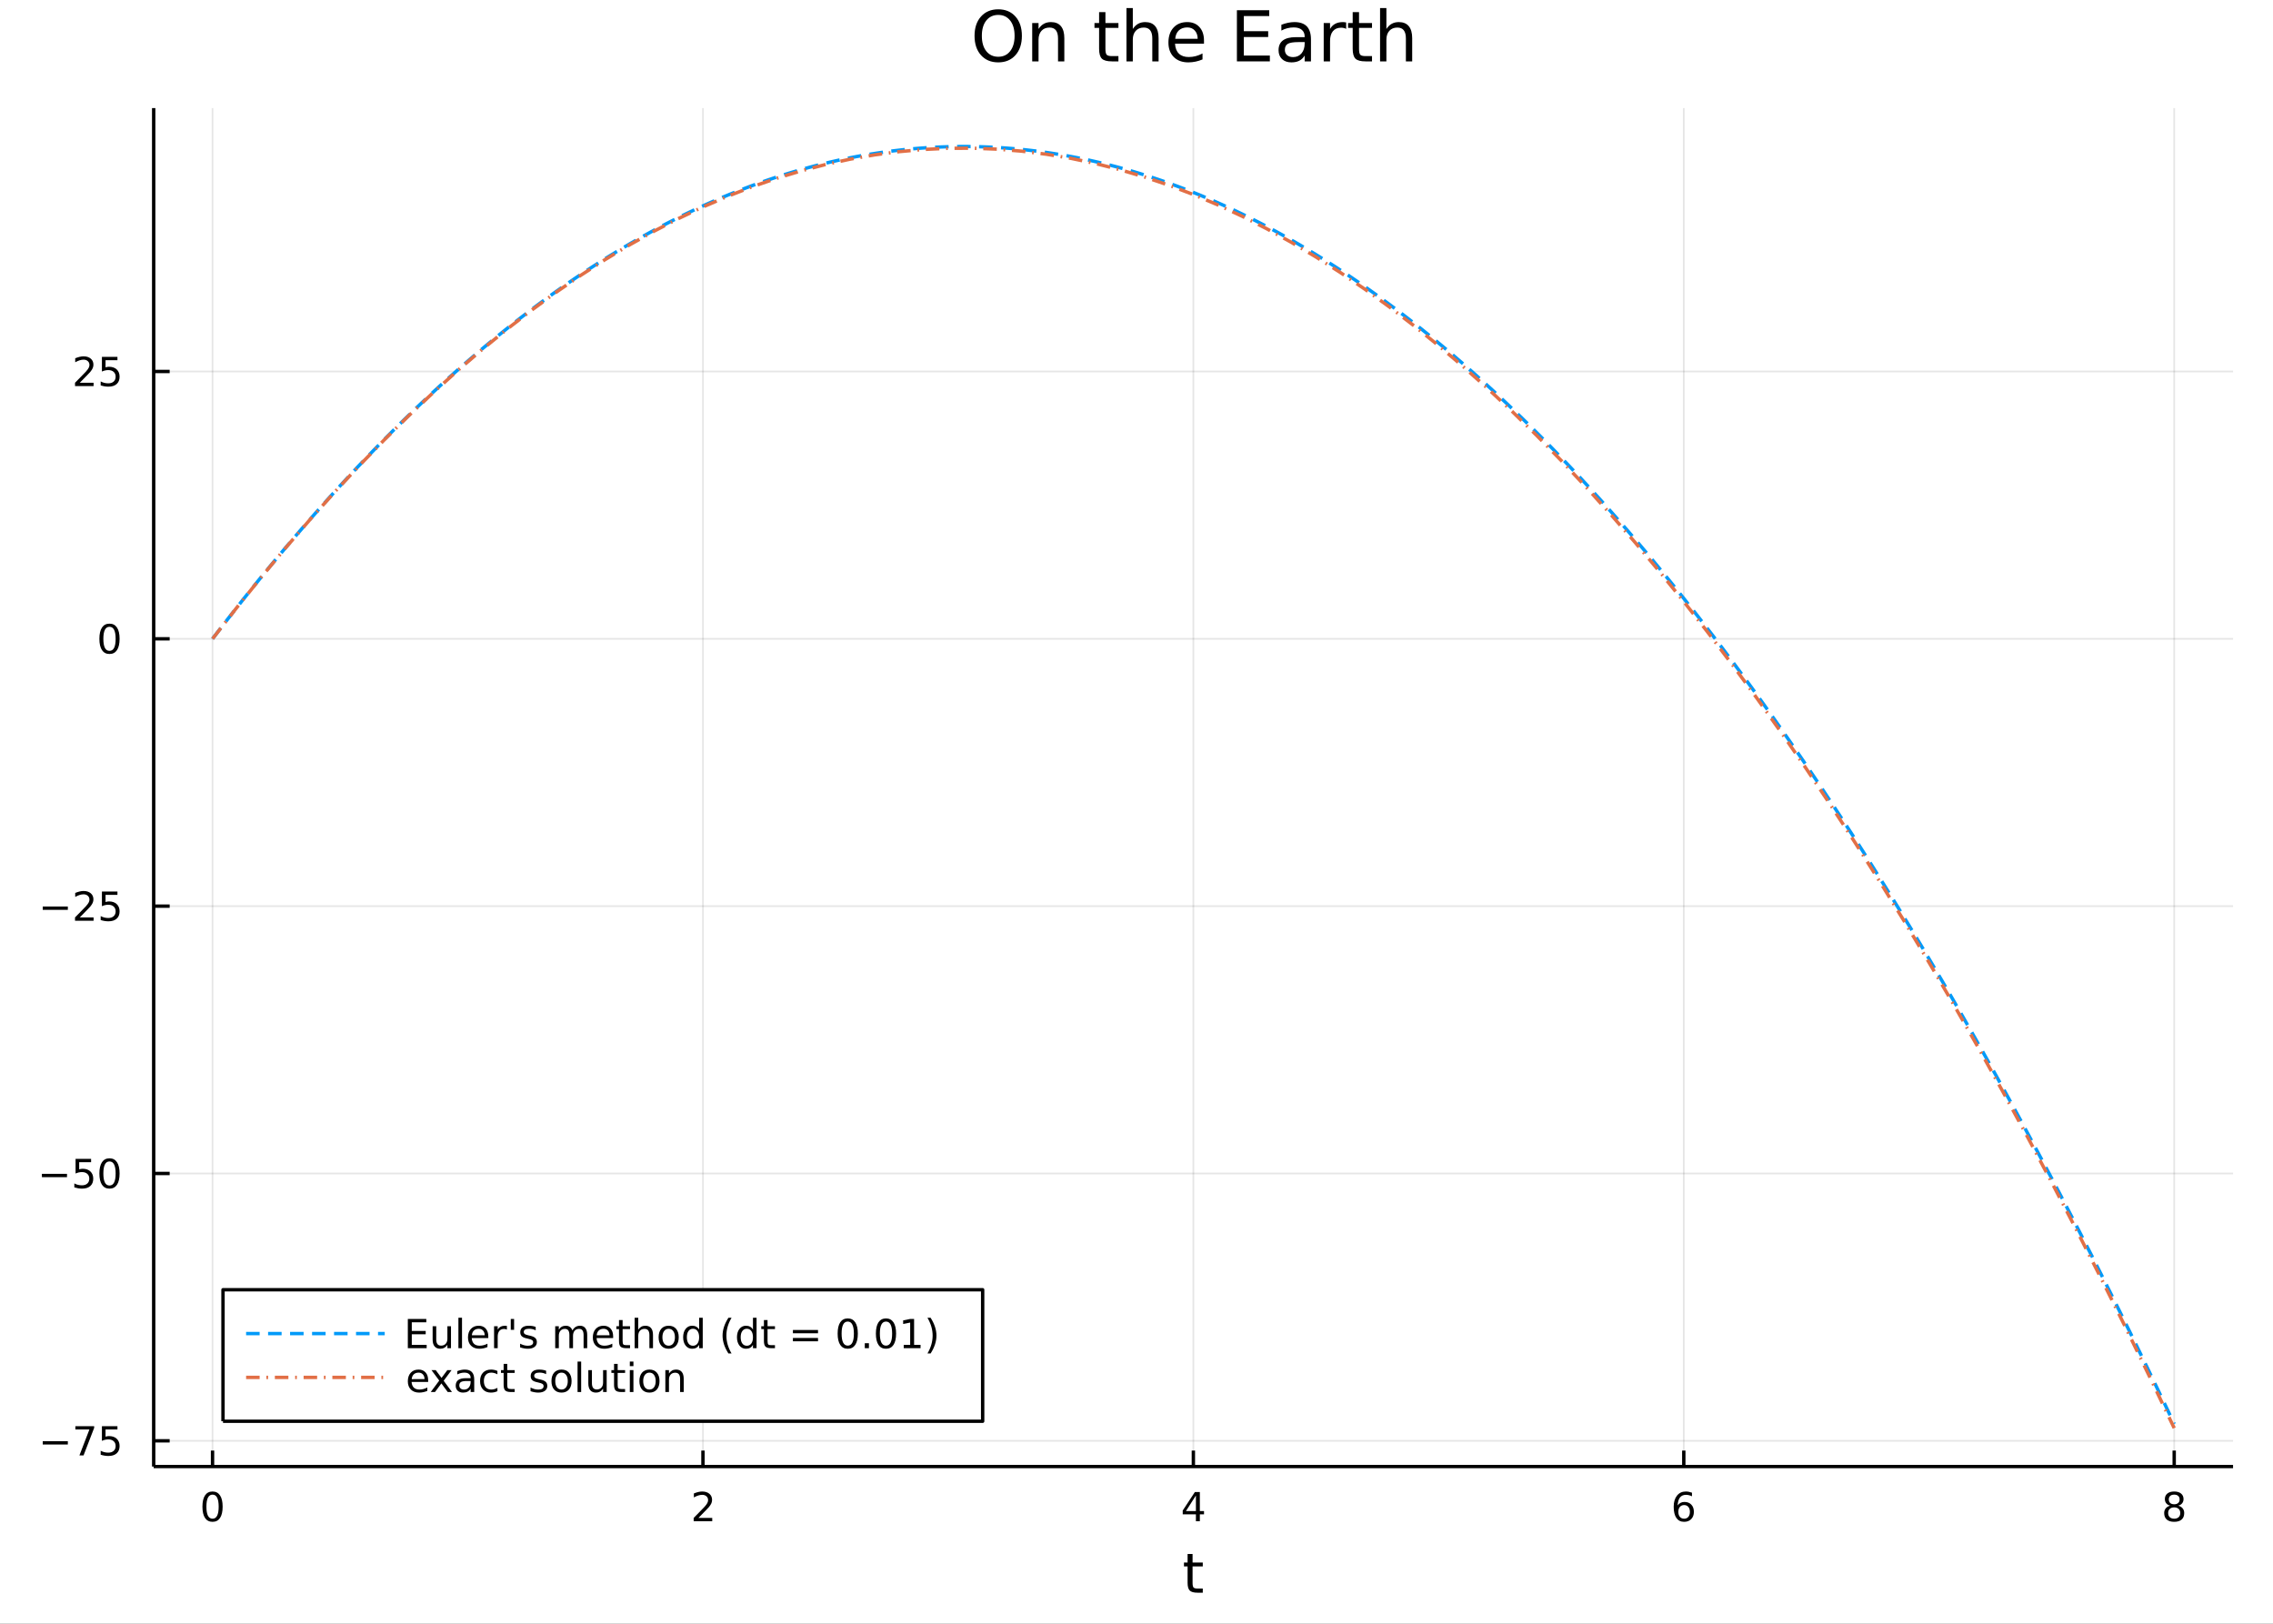 <?xml version="1.0" encoding="utf-8"?>
<svg xmlns="http://www.w3.org/2000/svg" xmlns:xlink="http://www.w3.org/1999/xlink" width="672" height="480" viewBox="0 0 2688 1920">
<rect x="0" y="0" width="2688" height="1920" fill="#333333" stroke="none"/>
<defs>
  <clipPath id="clip510">
    <rect x="0" y="0" width="2688" height="1920"/>
  </clipPath>
</defs>
<path clip-path="url(#clip510)" d="
M0 1920 L2688 1920 L2688 0 L0 0  Z
  " fill="#ffffff" fill-rule="evenodd" fill-opacity="1"/>
<defs>
  <clipPath id="clip511">
    <rect x="537" y="0" width="1883" height="1883"/>
  </clipPath>
</defs>
<path clip-path="url(#clip510)" d="
M181.747 1734.12 L2640.76 1734.12 L2640.76 127.792 L181.747 127.792  Z
  " fill="#ffffff" fill-rule="evenodd" fill-opacity="1"/>
<defs>
  <clipPath id="clip512">
    <rect x="181" y="127" width="2460" height="1607"/>
  </clipPath>
</defs>
<polyline clip-path="url(#clip512)" style="stroke:#000000; stroke-linecap:butt; stroke-linejoin:round; stroke-width:2; stroke-opacity:0.1; fill:none" points="
  251.341,1734.12 251.341,127.792 
  "/>
<polyline clip-path="url(#clip512)" style="stroke:#000000; stroke-linecap:butt; stroke-linejoin:round; stroke-width:2; stroke-opacity:0.1; fill:none" points="
  831.296,1734.12 831.296,127.792 
  "/>
<polyline clip-path="url(#clip512)" style="stroke:#000000; stroke-linecap:butt; stroke-linejoin:round; stroke-width:2; stroke-opacity:0.1; fill:none" points="
  1411.25,1734.12 1411.25,127.792 
  "/>
<polyline clip-path="url(#clip512)" style="stroke:#000000; stroke-linecap:butt; stroke-linejoin:round; stroke-width:2; stroke-opacity:0.1; fill:none" points="
  1991.21,1734.12 1991.21,127.792 
  "/>
<polyline clip-path="url(#clip512)" style="stroke:#000000; stroke-linecap:butt; stroke-linejoin:round; stroke-width:2; stroke-opacity:0.1; fill:none" points="
  2571.16,1734.12 2571.16,127.792 
  "/>
<polyline clip-path="url(#clip510)" style="stroke:#000000; stroke-linecap:butt; stroke-linejoin:round; stroke-width:4; stroke-opacity:1; fill:none" points="
  181.747,1734.12 2640.76,1734.12 
  "/>
<polyline clip-path="url(#clip510)" style="stroke:#000000; stroke-linecap:butt; stroke-linejoin:round; stroke-width:4; stroke-opacity:1; fill:none" points="
  251.341,1734.12 251.341,1715.22 
  "/>
<polyline clip-path="url(#clip510)" style="stroke:#000000; stroke-linecap:butt; stroke-linejoin:round; stroke-width:4; stroke-opacity:1; fill:none" points="
  831.296,1734.12 831.296,1715.22 
  "/>
<polyline clip-path="url(#clip510)" style="stroke:#000000; stroke-linecap:butt; stroke-linejoin:round; stroke-width:4; stroke-opacity:1; fill:none" points="
  1411.25,1734.12 1411.25,1715.22 
  "/>
<polyline clip-path="url(#clip510)" style="stroke:#000000; stroke-linecap:butt; stroke-linejoin:round; stroke-width:4; stroke-opacity:1; fill:none" points="
  1991.21,1734.12 1991.21,1715.22 
  "/>
<polyline clip-path="url(#clip510)" style="stroke:#000000; stroke-linecap:butt; stroke-linejoin:round; stroke-width:4; stroke-opacity:1; fill:none" points="
  2571.16,1734.12 2571.16,1715.22 
  "/>
<path clip-path="url(#clip510)" d="M251.341 1767.34 Q247.73 1767.34 245.901 1770.9 Q244.096 1774.45 244.096 1781.58 Q244.096 1788.68 245.901 1792.25 Q247.73 1795.79 251.341 1795.79 Q254.975 1795.79 256.781 1792.25 Q258.61 1788.68 258.61 1781.58 Q258.61 1774.45 256.781 1770.9 Q254.975 1767.34 251.341 1767.34 M251.341 1763.64 Q257.151 1763.64 260.207 1768.24 Q263.286 1772.83 263.286 1781.58 Q263.286 1790.3 260.207 1794.91 Q257.151 1799.49 251.341 1799.49 Q245.531 1799.49 242.452 1794.91 Q239.397 1790.3 239.397 1781.58 Q239.397 1772.83 242.452 1768.24 Q245.531 1763.64 251.341 1763.64 Z" fill="#000000" fill-rule="evenodd" fill-opacity="1" /><path clip-path="url(#clip510)" d="M825.949 1794.89 L842.268 1794.89 L842.268 1798.82 L820.324 1798.82 L820.324 1794.89 Q822.986 1792.13 827.569 1787.5 Q832.176 1782.85 833.356 1781.51 Q835.602 1778.98 836.481 1777.25 Q837.384 1775.49 837.384 1773.8 Q837.384 1771.04 835.44 1769.31 Q833.518 1767.57 830.417 1767.57 Q828.218 1767.57 825.764 1768.34 Q823.333 1769.1 820.556 1770.65 L820.556 1765.93 Q823.38 1764.79 825.833 1764.21 Q828.287 1763.64 830.324 1763.64 Q835.694 1763.64 838.889 1766.32 Q842.083 1769.01 842.083 1773.5 Q842.083 1775.63 841.273 1777.55 Q840.486 1779.45 838.38 1782.04 Q837.801 1782.71 834.699 1785.93 Q831.597 1789.12 825.949 1794.89 Z" fill="#000000" fill-rule="evenodd" fill-opacity="1" /><path clip-path="url(#clip510)" d="M1414.26 1768.34 L1402.46 1786.78 L1414.26 1786.78 L1414.26 1768.34 M1413.03 1764.26 L1418.91 1764.26 L1418.91 1786.78 L1423.84 1786.78 L1423.84 1790.67 L1418.91 1790.67 L1418.91 1798.82 L1414.26 1798.82 L1414.26 1790.67 L1398.66 1790.67 L1398.66 1786.16 L1413.03 1764.26 Z" fill="#000000" fill-rule="evenodd" fill-opacity="1" /><path clip-path="url(#clip510)" d="M1991.61 1779.68 Q1988.46 1779.68 1986.61 1781.83 Q1984.78 1783.98 1984.78 1787.73 Q1984.78 1791.46 1986.61 1793.64 Q1988.46 1795.79 1991.61 1795.79 Q1994.76 1795.79 1996.59 1793.64 Q1998.44 1791.46 1998.44 1787.73 Q1998.44 1783.98 1996.59 1781.83 Q1994.76 1779.68 1991.61 1779.68 M2000.89 1765.02 L2000.89 1769.28 Q1999.13 1768.45 1997.33 1768.01 Q1995.55 1767.57 1993.79 1767.57 Q1989.16 1767.57 1986.7 1770.7 Q1984.27 1773.82 1983.93 1780.14 Q1985.29 1778.13 1987.35 1777.06 Q1989.41 1775.97 1991.89 1775.97 Q1997.1 1775.97 2000.11 1779.15 Q2003.14 1782.29 2003.14 1787.73 Q2003.14 1793.06 1999.99 1796.27 Q1996.84 1799.49 1991.61 1799.49 Q1985.62 1799.49 1982.44 1794.91 Q1979.27 1790.3 1979.27 1781.58 Q1979.27 1773.38 1983.16 1768.52 Q1987.05 1763.64 1993.6 1763.64 Q1995.36 1763.64 1997.14 1763.98 Q1998.95 1764.33 2000.89 1765.02 Z" fill="#000000" fill-rule="evenodd" fill-opacity="1" /><path clip-path="url(#clip510)" d="M2571.16 1782.41 Q2567.83 1782.41 2565.91 1784.19 Q2564.01 1785.97 2564.01 1789.1 Q2564.01 1792.22 2565.91 1794.01 Q2567.83 1795.79 2571.16 1795.79 Q2574.49 1795.79 2576.42 1794.01 Q2578.34 1792.2 2578.34 1789.1 Q2578.34 1785.97 2576.42 1784.19 Q2574.52 1782.41 2571.16 1782.41 M2566.49 1780.42 Q2563.48 1779.68 2561.79 1777.62 Q2560.12 1775.56 2560.12 1772.59 Q2560.12 1768.45 2563.06 1766.04 Q2566.02 1763.64 2571.16 1763.64 Q2576.32 1763.64 2579.26 1766.04 Q2582.2 1768.45 2582.2 1772.59 Q2582.2 1775.56 2580.51 1777.62 Q2578.85 1779.68 2575.86 1780.42 Q2579.24 1781.21 2581.11 1783.5 Q2583.01 1785.79 2583.01 1789.1 Q2583.01 1794.12 2579.93 1796.81 Q2576.88 1799.49 2571.16 1799.49 Q2565.44 1799.49 2562.37 1796.81 Q2559.31 1794.12 2559.31 1789.1 Q2559.31 1785.79 2561.21 1783.5 Q2563.11 1781.21 2566.49 1780.42 M2564.77 1773.03 Q2564.77 1775.72 2566.44 1777.22 Q2568.13 1778.73 2571.16 1778.73 Q2574.17 1778.73 2575.86 1777.22 Q2577.57 1775.72 2577.57 1773.03 Q2577.57 1770.35 2575.86 1768.84 Q2574.17 1767.34 2571.16 1767.34 Q2568.13 1767.34 2566.44 1768.84 Q2564.77 1770.35 2564.77 1773.03 Z" fill="#000000" fill-rule="evenodd" fill-opacity="1" /><path clip-path="url(#clip510)" d="M1410.31 1837.53 L1410.31 1847.65 L1422.38 1847.65 L1422.38 1852.2 L1410.31 1852.2 L1410.31 1871.56 Q1410.31 1875.92 1411.49 1877.16 Q1412.7 1878.4 1416.36 1878.4 L1422.38 1878.4 L1422.38 1883.3 L1416.36 1883.3 Q1409.58 1883.3 1407 1880.79 Q1404.42 1878.24 1404.42 1871.56 L1404.42 1852.2 L1400.13 1852.2 L1400.13 1847.65 L1404.42 1847.65 L1404.42 1837.53 L1410.31 1837.53 Z" fill="#000000" fill-rule="evenodd" fill-opacity="1" /><polyline clip-path="url(#clip512)" style="stroke:#000000; stroke-linecap:butt; stroke-linejoin:round; stroke-width:2; stroke-opacity:0.1; fill:none" points="
  181.747,1703.67 2640.76,1703.67 
  "/>
<polyline clip-path="url(#clip512)" style="stroke:#000000; stroke-linecap:butt; stroke-linejoin:round; stroke-width:2; stroke-opacity:0.1; fill:none" points="
  181.747,1387.56 2640.76,1387.56 
  "/>
<polyline clip-path="url(#clip512)" style="stroke:#000000; stroke-linecap:butt; stroke-linejoin:round; stroke-width:2; stroke-opacity:0.1; fill:none" points="
  181.747,1071.46 2640.76,1071.46 
  "/>
<polyline clip-path="url(#clip512)" style="stroke:#000000; stroke-linecap:butt; stroke-linejoin:round; stroke-width:2; stroke-opacity:0.1; fill:none" points="
  181.747,755.356 2640.76,755.356 
  "/>
<polyline clip-path="url(#clip512)" style="stroke:#000000; stroke-linecap:butt; stroke-linejoin:round; stroke-width:2; stroke-opacity:0.1; fill:none" points="
  181.747,439.252 2640.76,439.252 
  "/>
<polyline clip-path="url(#clip510)" style="stroke:#000000; stroke-linecap:butt; stroke-linejoin:round; stroke-width:4; stroke-opacity:1; fill:none" points="
  181.747,1734.12 181.747,127.792 
  "/>
<polyline clip-path="url(#clip510)" style="stroke:#000000; stroke-linecap:butt; stroke-linejoin:round; stroke-width:4; stroke-opacity:1; fill:none" points="
  181.747,1703.67 200.644,1703.67 
  "/>
<polyline clip-path="url(#clip510)" style="stroke:#000000; stroke-linecap:butt; stroke-linejoin:round; stroke-width:4; stroke-opacity:1; fill:none" points="
  181.747,1387.56 200.644,1387.56 
  "/>
<polyline clip-path="url(#clip510)" style="stroke:#000000; stroke-linecap:butt; stroke-linejoin:round; stroke-width:4; stroke-opacity:1; fill:none" points="
  181.747,1071.46 200.644,1071.46 
  "/>
<polyline clip-path="url(#clip510)" style="stroke:#000000; stroke-linecap:butt; stroke-linejoin:round; stroke-width:4; stroke-opacity:1; fill:none" points="
  181.747,755.356 200.644,755.356 
  "/>
<polyline clip-path="url(#clip510)" style="stroke:#000000; stroke-linecap:butt; stroke-linejoin:round; stroke-width:4; stroke-opacity:1; fill:none" points="
  181.747,439.252 200.644,439.252 
  "/>
<path clip-path="url(#clip510)" d="M50.547 1704.12 L80.223 1704.12 L80.223 1708.05 L50.547 1708.05 L50.547 1704.12 Z" fill="#000000" fill-rule="evenodd" fill-opacity="1" /><path clip-path="url(#clip510)" d="M89.135 1686.39 L111.357 1686.39 L111.357 1688.38 L98.811 1720.95 L93.927 1720.95 L105.732 1690.32 L89.135 1690.32 L89.135 1686.39 Z" fill="#000000" fill-rule="evenodd" fill-opacity="1" /><path clip-path="url(#clip510)" d="M120.524 1686.39 L138.88 1686.39 L138.88 1690.32 L124.806 1690.32 L124.806 1698.79 Q125.825 1698.45 126.843 1698.28 Q127.862 1698.1 128.88 1698.1 Q134.667 1698.1 138.047 1701.27 Q141.427 1704.44 141.427 1709.86 Q141.427 1715.44 137.954 1718.54 Q134.482 1721.62 128.163 1721.62 Q125.987 1721.62 123.718 1721.25 Q121.473 1720.88 119.066 1720.14 L119.066 1715.44 Q121.149 1716.57 123.371 1717.13 Q125.593 1717.68 128.07 1717.68 Q132.075 1717.68 134.413 1715.58 Q136.751 1713.47 136.751 1709.86 Q136.751 1706.25 134.413 1704.14 Q132.075 1702.03 128.07 1702.03 Q126.195 1702.03 124.32 1702.45 Q122.468 1702.87 120.524 1703.75 L120.524 1686.39 Z" fill="#000000" fill-rule="evenodd" fill-opacity="1" /><path clip-path="url(#clip510)" d="M49.552 1388.01 L79.228 1388.01 L79.228 1391.95 L49.552 1391.95 L49.552 1388.01 Z" fill="#000000" fill-rule="evenodd" fill-opacity="1" /><path clip-path="url(#clip510)" d="M89.367 1370.28 L107.723 1370.28 L107.723 1374.22 L93.649 1374.22 L93.649 1382.69 Q94.668 1382.34 95.686 1382.18 Q96.705 1382 97.723 1382 Q103.51 1382 106.89 1385.17 Q110.269 1388.34 110.269 1393.75 Q110.269 1399.33 106.797 1402.44 Q103.325 1405.51 97.006 1405.51 Q94.83 1405.51 92.561 1405.14 Q90.316 1404.77 87.908 1404.03 L87.908 1399.33 Q89.992 1400.47 92.214 1401.02 Q94.436 1401.58 96.913 1401.58 Q100.918 1401.58 103.256 1399.47 Q105.593 1397.37 105.593 1393.75 Q105.593 1390.14 103.256 1388.04 Q100.918 1385.93 96.913 1385.93 Q95.038 1385.93 93.163 1386.35 Q91.311 1386.76 89.367 1387.64 L89.367 1370.28 Z" fill="#000000" fill-rule="evenodd" fill-opacity="1" /><path clip-path="url(#clip510)" d="M129.482 1373.36 Q125.871 1373.36 124.042 1376.93 Q122.237 1380.47 122.237 1387.6 Q122.237 1394.7 124.042 1398.27 Q125.871 1401.81 129.482 1401.81 Q133.116 1401.81 134.922 1398.27 Q136.751 1394.7 136.751 1387.6 Q136.751 1380.47 134.922 1376.93 Q133.116 1373.36 129.482 1373.36 M129.482 1369.66 Q135.292 1369.66 138.348 1374.26 Q141.427 1378.85 141.427 1387.6 Q141.427 1396.32 138.348 1400.93 Q135.292 1405.51 129.482 1405.51 Q123.672 1405.51 120.593 1400.93 Q117.538 1396.32 117.538 1387.6 Q117.538 1378.85 120.593 1374.26 Q123.672 1369.66 129.482 1369.66 Z" fill="#000000" fill-rule="evenodd" fill-opacity="1" /><path clip-path="url(#clip510)" d="M50.547 1071.91 L80.223 1071.91 L80.223 1075.85 L50.547 1075.85 L50.547 1071.91 Z" fill="#000000" fill-rule="evenodd" fill-opacity="1" /><path clip-path="url(#clip510)" d="M94.344 1084.8 L110.663 1084.8 L110.663 1088.74 L88.719 1088.74 L88.719 1084.8 Q91.381 1082.05 95.964 1077.42 Q100.57 1072.77 101.751 1071.42 Q103.996 1068.9 104.876 1067.17 Q105.779 1065.41 105.779 1063.72 Q105.779 1060.96 103.834 1059.23 Q101.913 1057.49 98.811 1057.49 Q96.612 1057.49 94.158 1058.25 Q91.728 1059.02 88.95 1060.57 L88.95 1055.85 Q91.774 1054.71 94.228 1054.13 Q96.681 1053.55 98.719 1053.55 Q104.089 1053.55 107.283 1056.24 Q110.478 1058.92 110.478 1063.42 Q110.478 1065.54 109.668 1067.47 Q108.881 1069.36 106.774 1071.96 Q106.195 1072.63 103.094 1075.85 Q99.992 1079.04 94.344 1084.8 Z" fill="#000000" fill-rule="evenodd" fill-opacity="1" /><path clip-path="url(#clip510)" d="M120.524 1054.18 L138.88 1054.18 L138.88 1058.11 L124.806 1058.11 L124.806 1066.59 Q125.825 1066.24 126.843 1066.08 Q127.862 1065.89 128.88 1065.89 Q134.667 1065.89 138.047 1069.06 Q141.427 1072.23 141.427 1077.65 Q141.427 1083.23 137.954 1086.33 Q134.482 1089.41 128.163 1089.41 Q125.987 1089.41 123.718 1089.04 Q121.473 1088.67 119.066 1087.93 L119.066 1083.23 Q121.149 1084.36 123.371 1084.92 Q125.593 1085.48 128.07 1085.48 Q132.075 1085.48 134.413 1083.37 Q136.751 1081.26 136.751 1077.65 Q136.751 1074.04 134.413 1071.93 Q132.075 1069.83 128.07 1069.83 Q126.195 1069.83 124.32 1070.24 Q122.468 1070.66 120.524 1071.54 L120.524 1054.18 Z" fill="#000000" fill-rule="evenodd" fill-opacity="1" /><path clip-path="url(#clip510)" d="M129.482 741.154 Q125.871 741.154 124.042 744.719 Q122.237 748.261 122.237 755.39 Q122.237 762.497 124.042 766.062 Q125.871 769.603 129.482 769.603 Q133.116 769.603 134.922 766.062 Q136.751 762.497 136.751 755.39 Q136.751 748.261 134.922 744.719 Q133.116 741.154 129.482 741.154 M129.482 737.451 Q135.292 737.451 138.348 742.057 Q141.427 746.64 141.427 755.39 Q141.427 764.117 138.348 768.724 Q135.292 773.307 129.482 773.307 Q123.672 773.307 120.593 768.724 Q117.538 764.117 117.538 755.39 Q117.538 746.64 120.593 742.057 Q123.672 737.451 129.482 737.451 Z" fill="#000000" fill-rule="evenodd" fill-opacity="1" /><path clip-path="url(#clip510)" d="M94.344 452.597 L110.663 452.597 L110.663 456.532 L88.719 456.532 L88.719 452.597 Q91.381 449.842 95.964 445.213 Q100.57 440.56 101.751 439.218 Q103.996 436.694 104.876 434.958 Q105.779 433.199 105.779 431.509 Q105.779 428.755 103.834 427.019 Q101.913 425.282 98.811 425.282 Q96.612 425.282 94.158 426.046 Q91.728 426.81 88.95 428.361 L88.95 423.639 Q91.774 422.505 94.228 421.926 Q96.681 421.347 98.719 421.347 Q104.089 421.347 107.283 424.032 Q110.478 426.718 110.478 431.208 Q110.478 433.338 109.668 435.259 Q108.881 437.157 106.774 439.75 Q106.195 440.421 103.094 443.639 Q99.992 446.833 94.344 452.597 Z" fill="#000000" fill-rule="evenodd" fill-opacity="1" /><path clip-path="url(#clip510)" d="M120.524 421.972 L138.88 421.972 L138.88 425.907 L124.806 425.907 L124.806 434.38 Q125.825 434.032 126.843 433.87 Q127.862 433.685 128.88 433.685 Q134.667 433.685 138.047 436.856 Q141.427 440.028 141.427 445.444 Q141.427 451.023 137.954 454.125 Q134.482 457.204 128.163 457.204 Q125.987 457.204 123.718 456.833 Q121.473 456.463 119.066 455.722 L119.066 451.023 Q121.149 452.157 123.371 452.713 Q125.593 453.268 128.07 453.268 Q132.075 453.268 134.413 451.162 Q136.751 449.055 136.751 445.444 Q136.751 441.833 134.413 439.727 Q132.075 437.62 128.07 437.62 Q126.195 437.62 124.32 438.037 Q122.468 438.454 120.524 439.333 L120.524 421.972 Z" fill="#000000" fill-rule="evenodd" fill-opacity="1" /><path clip-path="url(#clip510)" d="M1180.51 17.646 Q1171.6 17.646 1166.33 24.289 Q1161.11 30.933 1161.11 42.397 Q1161.11 53.82 1166.33 60.464 Q1171.6 67.107 1180.51 67.107 Q1189.42 67.107 1194.61 60.464 Q1199.83 53.82 1199.83 42.397 Q1199.83 30.933 1194.61 24.289 Q1189.42 17.646 1180.51 17.646 M1180.51 11.002 Q1193.23 11.002 1200.85 19.55 Q1208.46 28.057 1208.46 42.397 Q1208.46 56.697 1200.85 65.244 Q1193.23 73.751 1180.51 73.751 Q1167.75 73.751 1160.1 65.244 Q1152.48 56.737 1152.48 42.397 Q1152.48 28.057 1160.1 19.55 Q1167.75 11.002 1180.51 11.002 Z" fill="#000000" fill-rule="evenodd" fill-opacity="1" /><path clip-path="url(#clip510)" d="M1258.65 45.192 L1258.65 72.576 L1251.2 72.576 L1251.2 45.435 Q1251.2 38.994 1248.69 35.794 Q1246.18 32.594 1241.15 32.594 Q1235.12 32.594 1231.63 36.442 Q1228.15 40.29 1228.15 46.934 L1228.15 72.576 L1220.66 72.576 L1220.66 27.206 L1228.15 27.206 L1228.15 34.254 Q1230.82 30.163 1234.43 28.138 Q1238.08 26.112 1242.81 26.112 Q1250.63 26.112 1254.64 30.973 Q1258.65 35.794 1258.65 45.192 Z" fill="#000000" fill-rule="evenodd" fill-opacity="1" /><path clip-path="url(#clip510)" d="M1307.26 14.324 L1307.26 27.206 L1322.62 27.206 L1322.62 32.999 L1307.26 32.999 L1307.26 57.628 Q1307.26 63.178 1308.76 64.758 Q1310.3 66.338 1314.96 66.338 L1322.62 66.338 L1322.62 72.576 L1314.96 72.576 Q1306.33 72.576 1303.05 69.376 Q1299.77 66.135 1299.77 57.628 L1299.77 32.999 L1294.3 32.999 L1294.3 27.206 L1299.77 27.206 L1299.77 14.324 L1307.26 14.324 Z" fill="#000000" fill-rule="evenodd" fill-opacity="1" /><path clip-path="url(#clip510)" d="M1370.13 45.192 L1370.13 72.576 L1362.68 72.576 L1362.68 45.435 Q1362.68 38.994 1360.17 35.794 Q1357.66 32.594 1352.63 32.594 Q1346.6 32.594 1343.12 36.442 Q1339.63 40.29 1339.63 46.934 L1339.63 72.576 L1332.14 72.576 L1332.14 9.544 L1339.63 9.544 L1339.63 34.254 Q1342.3 30.163 1345.91 28.138 Q1349.56 26.112 1354.3 26.112 Q1362.11 26.112 1366.12 30.973 Q1370.13 35.794 1370.13 45.192 Z" fill="#000000" fill-rule="evenodd" fill-opacity="1" /><path clip-path="url(#clip510)" d="M1423.81 48.028 L1423.81 51.673 L1389.54 51.673 Q1390.02 59.37 1394.16 63.421 Q1398.33 67.431 1405.74 67.431 Q1410.04 67.431 1414.05 66.378 Q1418.1 65.325 1422.07 63.218 L1422.07 70.267 Q1418.06 71.968 1413.84 72.86 Q1409.63 73.751 1405.3 73.751 Q1394.44 73.751 1388.08 67.431 Q1381.76 61.112 1381.76 50.337 Q1381.76 39.197 1387.76 32.675 Q1393.79 26.112 1404 26.112 Q1413.16 26.112 1418.46 32.026 Q1423.81 37.9 1423.81 48.028 M1416.36 45.84 Q1416.27 39.723 1412.91 36.077 Q1409.59 32.431 1404.08 32.431 Q1397.84 32.431 1394.08 35.956 Q1390.35 39.48 1389.78 45.88 L1416.36 45.84 Z" fill="#000000" fill-rule="evenodd" fill-opacity="1" /><path clip-path="url(#clip510)" d="M1462.74 12.096 L1500.98 12.096 L1500.98 18.983 L1470.92 18.983 L1470.92 36.888 L1499.72 36.888 L1499.72 43.774 L1470.92 43.774 L1470.92 65.689 L1501.71 65.689 L1501.71 72.576 L1462.74 72.576 L1462.74 12.096 Z" fill="#000000" fill-rule="evenodd" fill-opacity="1" /><path clip-path="url(#clip510)" d="M1535.45 49.769 Q1526.42 49.769 1522.93 51.835 Q1519.45 53.901 1519.45 58.884 Q1519.45 62.854 1522.04 65.203 Q1524.68 67.512 1529.17 67.512 Q1535.37 67.512 1539.1 63.137 Q1542.87 58.722 1542.87 51.43 L1542.87 49.769 L1535.45 49.769 M1550.32 46.691 L1550.32 72.576 L1542.87 72.576 L1542.87 65.689 Q1540.31 69.821 1536.51 71.806 Q1532.7 73.751 1527.19 73.751 Q1520.22 73.751 1516.09 69.862 Q1512 65.933 1512 59.37 Q1512 51.714 1517.1 47.825 Q1522.25 43.936 1532.41 43.936 L1542.87 43.936 L1542.87 43.207 Q1542.87 38.062 1539.46 35.267 Q1536.1 32.431 1529.98 32.431 Q1526.09 32.431 1522.41 33.363 Q1518.72 34.295 1515.32 36.158 L1515.32 29.272 Q1519.41 27.692 1523.26 26.922 Q1527.11 26.112 1530.75 26.112 Q1540.6 26.112 1545.46 31.216 Q1550.32 36.32 1550.32 46.691 Z" fill="#000000" fill-rule="evenodd" fill-opacity="1" /><path clip-path="url(#clip510)" d="M1591.96 34.173 Q1590.71 33.444 1589.21 33.12 Q1587.75 32.756 1585.97 32.756 Q1579.65 32.756 1576.24 36.888 Q1572.88 40.979 1572.88 48.676 L1572.88 72.576 L1565.39 72.576 L1565.39 27.206 L1572.88 27.206 L1572.88 34.254 Q1575.23 30.122 1579 28.138 Q1582.77 26.112 1588.15 26.112 Q1588.92 26.112 1589.86 26.234 Q1590.79 26.315 1591.92 26.517 L1591.96 34.173 Z" fill="#000000" fill-rule="evenodd" fill-opacity="1" /><path clip-path="url(#clip510)" d="M1607.15 14.324 L1607.15 27.206 L1622.51 27.206 L1622.51 32.999 L1607.15 32.999 L1607.15 57.628 Q1607.15 63.178 1608.65 64.758 Q1610.19 66.338 1614.85 66.338 L1622.51 66.338 L1622.51 72.576 L1614.85 72.576 Q1606.22 72.576 1602.94 69.376 Q1599.66 66.135 1599.66 57.628 L1599.66 32.999 L1594.19 32.999 L1594.19 27.206 L1599.66 27.206 L1599.66 14.324 L1607.15 14.324 Z" fill="#000000" fill-rule="evenodd" fill-opacity="1" /><path clip-path="url(#clip510)" d="M1670.02 45.192 L1670.02 72.576 L1662.57 72.576 L1662.57 45.435 Q1662.57 38.994 1660.06 35.794 Q1657.55 32.594 1652.52 32.594 Q1646.49 32.594 1643 36.442 Q1639.52 40.29 1639.52 46.934 L1639.52 72.576 L1632.03 72.576 L1632.03 9.544 L1639.52 9.544 L1639.52 34.254 Q1642.19 30.163 1645.8 28.138 Q1649.44 26.112 1654.18 26.112 Q1662 26.112 1666.01 30.973 Q1670.02 35.794 1670.02 45.192 Z" fill="#000000" fill-rule="evenodd" fill-opacity="1" /><polyline clip-path="url(#clip512)" style="stroke:#009af9; stroke-linecap:butt; stroke-linejoin:round; stroke-width:4; stroke-opacity:1; fill:none" stroke-dasharray="16, 10" points="
  251.341,755.356 254.241,751.562 257.141,747.782 260.041,744.013 262.94,740.257 265.84,736.514 268.74,732.782 271.64,729.063 274.539,725.357 277.439,721.663 
  280.339,717.981 283.239,714.312 286.139,710.655 289.038,707.011 291.938,703.379 294.838,699.759 297.738,696.152 300.637,692.557 303.537,688.975 306.437,685.404 
  309.337,681.847 312.237,678.302 315.136,674.769 318.036,671.248 320.936,667.74 323.836,664.245 326.735,660.761 329.635,657.29 332.535,653.832 335.435,650.386 
  338.334,646.952 341.234,643.531 344.134,640.122 347.034,636.726 349.934,633.342 352.833,629.97 355.733,626.611 358.633,623.264 361.533,619.93 364.432,616.607 
  367.332,613.298 370.232,610.001 373.132,606.716 376.032,603.443 378.931,600.183 381.831,596.936 384.731,593.7 387.631,590.477 390.53,587.267 393.43,584.069 
  396.33,580.883 399.23,577.71 402.13,574.549 405.029,571.401 407.929,568.265 410.829,565.141 413.729,562.03 416.628,558.931 419.528,555.844 422.428,552.77 
  425.328,549.709 428.228,546.659 431.127,543.623 434.027,540.598 436.927,537.586 439.827,534.586 442.726,531.599 445.626,528.624 448.526,525.662 451.426,522.712 
  454.325,519.774 457.225,516.849 460.125,513.936 463.025,511.035 465.925,508.147 468.824,505.272 471.724,502.408 474.624,499.558 477.524,496.719 480.423,493.893 
  483.323,491.079 486.223,488.278 489.123,485.489 492.023,482.713 494.922,479.949 497.822,477.197 500.722,474.458 503.622,471.731 506.521,469.016 509.421,466.314 
  512.321,463.625 515.221,460.947 518.121,458.283 521.02,455.63 523.92,452.99 526.82,450.362 529.72,447.747 532.619,445.144 535.519,442.554 538.419,439.976 
  541.319,437.41 544.219,434.857 547.118,432.316 550.018,429.787 552.918,427.271 555.818,424.768 558.717,422.276 561.617,419.797 564.517,417.331 567.417,414.877 
  570.316,412.435 573.216,410.006 576.116,407.589 579.016,405.185 581.916,402.792 584.815,400.413 587.715,398.045 590.615,395.691 593.515,393.348 596.414,391.018 
  599.314,388.7 602.214,386.395 605.114,384.102 608.014,381.822 610.913,379.554 613.813,377.298 616.713,375.055 619.613,372.824 622.512,370.605 625.412,368.399 
  628.312,366.206 631.212,364.024 634.112,361.855 637.011,359.699 639.911,357.555 642.811,355.423 645.711,353.304 648.61,351.197 651.51,349.102 654.41,347.02 
  657.31,344.951 660.21,342.893 663.109,340.848 666.009,338.816 668.909,336.796 671.809,334.788 674.708,332.793 677.608,330.81 680.508,328.84 683.408,326.881 
  686.307,324.936 689.207,323.002 692.107,321.082 695.007,319.173 697.907,317.277 700.806,315.393 703.706,313.522 706.606,311.663 709.506,309.817 712.405,307.983 
  715.305,306.161 718.205,304.352 721.105,302.555 724.005,300.77 726.904,298.998 729.804,297.238 732.704,295.491 735.604,293.756 738.503,292.034 741.403,290.324 
  744.303,288.626 747.203,286.941 750.103,285.268 753.002,283.607 755.902,281.959 758.802,280.323 761.702,278.7 764.601,277.089 767.501,275.491 770.401,273.905 
  773.301,272.331 776.201,270.77 779.1,269.221 782,267.684 784.9,266.16 787.8,264.648 790.699,263.149 793.599,261.662 796.499,260.188 799.399,258.726 
  802.299,257.276 805.198,255.839 808.098,254.414 810.998,253.001 813.898,251.601 816.797,250.213 819.697,248.838 822.597,247.475 825.497,246.125 828.396,244.786 
  831.296,243.461 834.196,242.147 837.096,240.847 839.996,239.558 842.895,238.282 845.795,237.018 848.695,235.767 851.595,234.528 854.494,233.301 857.394,232.087 
  860.294,230.886 863.194,229.696 866.094,228.519 868.993,227.355 871.893,226.203 874.793,225.063 877.693,223.936 880.592,222.821 883.492,221.718 886.392,220.628 
  889.292,219.551 892.192,218.485 895.091,217.432 897.991,216.392 900.891,215.364 903.791,214.348 906.69,213.345 909.59,212.354 912.49,211.375 915.39,210.409 
  918.29,209.455 921.189,208.514 924.089,207.585 926.989,206.669 929.889,205.764 932.788,204.873 935.688,203.993 938.588,203.126 941.488,202.272 944.387,201.43 
  947.287,200.6 950.187,199.783 953.087,198.978 955.987,198.185 958.886,197.405 961.786,196.638 964.686,195.882 967.586,195.139 970.485,194.409 973.385,193.691 
  976.285,192.985 979.185,192.292 982.085,191.611 984.984,190.942 987.884,190.286 990.784,189.642 993.684,189.011 996.583,188.392 999.483,187.785 1002.38,187.191 
  1005.28,186.61 1008.18,186.04 1011.08,185.483 1013.98,184.939 1016.88,184.407 1019.78,183.887 1022.68,183.38 1025.58,182.885 1028.48,182.402 1031.38,181.932 
  1034.28,181.474 1037.18,181.029 1040.08,180.596 1042.98,180.176 1045.88,179.767 1048.78,179.372 1051.68,178.988 1054.58,178.617 1057.48,178.259 1060.38,177.913 
  1063.28,177.579 1066.18,177.258 1069.08,176.949 1071.98,176.652 1074.88,176.368 1077.78,176.096 1080.68,175.837 1083.58,175.59 1086.48,175.355 1089.38,175.133 
  1092.28,174.924 1095.18,174.726 1098.08,174.541 1100.98,174.369 1103.88,174.209 1106.77,174.061 1109.67,173.926 1112.57,173.803 1115.47,173.692 1118.37,173.594 
  1121.27,173.508 1124.17,173.435 1127.07,173.374 1129.97,173.325 1132.87,173.289 1135.77,173.265 1138.67,173.254 1141.57,173.255 1144.47,173.269 1147.37,173.295 
  1150.27,173.333 1153.17,173.383 1156.07,173.446 1158.97,173.522 1161.87,173.61 1164.77,173.71 1167.67,173.823 1170.57,173.948 1173.47,174.085 1176.37,174.235 
  1179.27,174.397 1182.17,174.572 1185.07,174.759 1187.97,174.958 1190.87,175.17 1193.77,175.395 1196.67,175.631 1199.57,175.88 1202.47,176.142 1205.37,176.416 
  1208.27,176.702 1211.17,177 1214.07,177.311 1216.97,177.635 1219.87,177.971 1222.77,178.319 1225.67,178.68 1228.57,179.053 1231.47,179.438 1234.36,179.836 
  1237.26,180.246 1240.16,180.669 1243.06,181.104 1245.96,181.551 1248.86,182.011 1251.76,182.483 1254.66,182.968 1257.56,183.465 1260.46,183.975 1263.36,184.496 
  1266.26,185.031 1269.16,185.577 1272.06,186.136 1274.96,186.708 1277.86,187.292 1280.76,187.888 1283.66,188.497 1286.56,189.118 1289.46,189.751 1292.36,190.397 
  1295.26,191.055 1298.16,191.726 1301.06,192.409 1303.96,193.104 1306.86,193.812 1309.76,194.532 1312.66,195.265 1315.56,196.01 1318.46,196.767 1321.36,197.537 
  1324.26,198.319 1327.16,199.114 1330.06,199.921 1332.96,200.741 1335.86,201.572 1338.76,202.417 1341.66,203.273 1344.56,204.142 1347.46,205.024 1350.36,205.918 
  1353.26,206.824 1356.16,207.742 1359.06,208.673 1361.96,209.617 1364.85,210.573 1367.75,211.541 1370.65,212.522 1373.55,213.515 1376.45,214.52 1379.35,215.538 
  1382.25,216.568 1385.15,217.611 1388.05,218.666 1390.95,219.733 1393.85,220.813 1396.75,221.905 1399.65,223.01 1402.55,224.127 1405.45,225.256 1408.35,226.398 
  1411.25,227.552 1414.15,228.719 1417.05,229.898 1419.95,231.089 1422.85,232.293 1425.75,233.509 1428.65,234.738 1431.55,235.979 1434.45,237.232 1437.35,238.498 
  1440.25,239.777 1443.15,241.067 1446.05,242.37 1448.95,243.686 1451.85,245.013 1454.75,246.354 1457.65,247.706 1460.55,249.071 1463.45,250.449 1466.35,251.839 
  1469.25,253.241 1472.15,254.655 1475.05,256.082 1477.95,257.522 1480.85,258.974 1483.75,260.438 1486.65,261.914 1489.55,263.403 1492.44,264.905 1495.34,266.419 
  1498.24,267.945 1501.14,269.484 1504.04,271.035 1506.94,272.598 1509.84,274.174 1512.74,275.762 1515.64,277.363 1518.54,278.976 1521.44,280.601 1524.34,282.239 
  1527.24,283.889 1530.14,285.552 1533.04,287.227 1535.94,288.914 1538.84,290.614 1541.74,292.326 1544.64,294.051 1547.54,295.788 1550.44,297.537 1553.34,299.299 
  1556.24,301.073 1559.14,302.86 1562.04,304.659 1564.94,306.47 1567.84,308.294 1570.74,310.13 1573.64,311.979 1576.54,313.84 1579.44,315.713 1582.34,317.599 
  1585.24,319.497 1588.14,321.408 1591.04,323.331 1593.94,325.266 1596.84,327.214 1599.74,329.174 1602.64,331.147 1605.54,333.132 1608.44,335.129 1611.34,337.139 
  1614.24,339.161 1617.14,341.196 1620.04,343.243 1622.93,345.302 1625.83,347.374 1628.73,349.458 1631.63,351.555 1634.53,353.664 1637.43,355.785 1640.33,357.919 
  1643.23,360.065 1646.13,362.224 1649.03,364.395 1651.93,366.578 1654.83,368.774 1657.73,370.982 1660.63,373.203 1663.53,375.436 1666.43,377.681 1669.33,379.939 
  1672.23,382.209 1675.13,384.492 1678.03,386.787 1680.93,389.094 1683.83,391.414 1686.73,393.746 1689.63,396.091 1692.53,398.448 1695.43,400.817 1698.33,403.199 
  1701.23,405.593 1704.13,408 1707.03,410.419 1709.93,412.85 1712.83,415.294 1715.73,417.75 1718.63,420.219 1721.53,422.7 1724.43,425.193 1727.33,427.699 
  1730.23,430.217 1733.13,432.748 1736.03,435.291 1738.93,437.846 1741.83,440.414 1744.73,442.994 1747.63,445.586 1750.52,448.191 1753.42,450.809 1756.32,453.439 
  1759.22,456.081 1762.12,458.735 1765.02,461.402 1767.92,464.082 1770.82,466.774 1773.72,469.478 1776.62,472.194 1779.52,474.923 1782.42,477.665 1785.32,480.418 
  1788.22,483.185 1791.12,485.963 1794.02,488.754 1796.92,491.558 1799.82,494.373 1802.72,497.202 1805.62,500.042 1808.52,502.895 1811.42,505.76 1814.32,508.638 
  1817.22,511.528 1820.12,514.431 1823.02,517.346 1825.92,520.273 1828.82,523.213 1831.72,526.165 1834.62,529.13 1837.52,532.107 1840.42,535.096 1843.32,538.098 
  1846.22,541.112 1849.12,544.139 1852.02,547.178 1854.92,550.229 1857.82,553.293 1860.72,556.369 1863.62,559.458 1866.52,562.559 1869.42,565.672 1872.32,568.798 
  1875.22,571.936 1878.12,575.086 1881.01,578.249 1883.91,581.425 1886.81,584.613 1889.71,587.813 1892.61,591.025 1895.51,594.25 1898.41,597.488 1901.31,600.737 
  1904.21,604 1907.11,607.274 1910.01,610.561 1912.91,613.86 1915.81,617.172 1918.71,620.496 1921.61,623.833 1924.51,627.182 1927.41,630.543 1930.31,633.917 
  1933.21,637.303 1936.11,640.702 1939.01,644.113 1941.91,647.536 1944.81,650.972 1947.71,654.42 1950.61,657.881 1953.51,661.354 1956.41,664.839 1959.31,668.337 
  1962.21,671.847 1965.11,675.369 1968.01,678.904 1970.91,682.452 1973.81,686.011 1976.71,689.584 1979.61,693.168 1982.51,696.765 1985.41,700.375 1988.31,703.996 
  1991.21,707.63 1994.11,711.277 1997.01,714.936 1999.91,718.607 2002.81,722.291 2005.71,725.987 2008.6,729.696 2011.5,733.417 2014.4,737.15 2017.3,740.896 
  2020.2,744.654 2023.1,748.425 2026,752.207 2028.9,756.003 2031.8,759.811 2034.7,763.631 2037.6,767.463 2040.5,771.308 2043.4,775.166 2046.3,779.035 
  2049.2,782.918 2052.1,786.812 2055,790.719 2057.9,794.638 2060.8,798.57 2063.7,802.514 2066.6,806.471 2069.5,810.44 2072.4,814.421 2075.3,818.415 
  2078.2,822.421 2081.1,826.44 2084,830.47 2086.9,834.514 2089.8,838.57 2092.7,842.638 2095.6,846.718 2098.5,850.811 2101.4,854.917 2104.3,859.034 
  2107.2,863.164 2110.1,867.307 2113,871.462 2115.9,875.629 2118.8,879.809 2121.7,884.001 2124.6,888.206 2127.5,892.423 2130.4,896.652 2133.3,900.894 
  2136.2,905.148 2139.09,909.414 2141.99,913.693 2144.89,917.985 2147.79,922.288 2150.69,926.605 2153.59,930.933 2156.49,935.274 2159.39,939.627 2162.29,943.993 
  2165.19,948.371 2168.09,952.762 2170.99,957.165 2173.89,961.58 2176.79,966.008 2179.69,970.448 2182.59,974.9 2185.49,979.365 2188.39,983.843 2191.29,988.332 
  2194.19,992.835 2197.09,997.349 2199.99,1001.88 2202.89,1006.42 2205.79,1010.97 2208.69,1015.53 2211.59,1020.11 2214.49,1024.7 2217.39,1029.3 2220.29,1033.91 
  2223.19,1038.54 2226.09,1043.18 2228.99,1047.83 2231.89,1052.49 2234.79,1057.17 2237.69,1061.85 2240.59,1066.56 2243.49,1071.27 2246.39,1075.99 2249.29,1080.73 
  2252.19,1085.48 2255.09,1090.24 2257.99,1095.02 2260.89,1099.81 2263.79,1104.61 2266.68,1109.42 2269.58,1114.24 2272.48,1119.08 2275.38,1123.93 2278.28,1128.79 
  2281.18,1133.66 2284.08,1138.55 2286.98,1143.45 2289.88,1148.36 2292.78,1153.28 2295.68,1158.22 2298.58,1163.17 2301.48,1168.13 2304.38,1173.1 2307.28,1178.09 
  2310.18,1183.09 2313.08,1188.1 2315.98,1193.12 2318.88,1198.16 2321.78,1203.2 2324.68,1208.26 2327.58,1213.34 2330.48,1218.42 2333.38,1223.52 2336.28,1228.63 
  2339.18,1233.75 2342.08,1238.89 2344.98,1244.03 2347.88,1249.19 2350.78,1254.36 2353.68,1259.55 2356.58,1264.74 2359.48,1269.95 2362.38,1275.17 2365.28,1280.41 
  2368.18,1285.65 2371.08,1290.91 2373.98,1296.18 2376.88,1301.47 2379.78,1306.76 2382.68,1312.07 2385.58,1317.39 2388.48,1322.72 2391.38,1328.07 2394.28,1333.43 
  2397.17,1338.8 2400.07,1344.18 2402.97,1349.57 2405.87,1354.98 2408.77,1360.4 2411.67,1365.83 2414.57,1371.28 2417.47,1376.74 2420.37,1382.2 2423.27,1387.69 
  2426.17,1393.18 2429.07,1398.69 2431.97,1404.21 2434.87,1409.74 2437.77,1415.28 2440.67,1420.84 2443.57,1426.41 2446.47,1431.99 2449.37,1437.58 2452.27,1443.19 
  2455.17,1448.8 2458.07,1454.43 2460.97,1460.08 2463.87,1465.73 2466.77,1471.4 2469.67,1477.08 2472.57,1482.77 2475.47,1488.48 2478.37,1494.19 2481.27,1499.92 
  2484.17,1505.67 2487.07,1511.42 2489.97,1517.19 2492.87,1522.97 2495.77,1528.76 2498.67,1534.56 2501.57,1540.38 2504.47,1546.21 2507.37,1552.05 2510.27,1557.9 
  2513.17,1563.77 2516.07,1569.65 2518.97,1575.54 2521.87,1581.44 2524.76,1587.36 2527.66,1593.29 2530.56,1599.23 2533.46,1605.18 2536.36,1611.14 2539.26,1617.12 
  2542.16,1623.11 2545.06,1629.11 2547.96,1635.13 2550.86,1641.16 2553.76,1647.2 2556.66,1653.25 2559.56,1659.31 2562.46,1665.39 2565.36,1671.48 2568.26,1677.58 
  2571.16,1683.7 
  "/>
<polyline clip-path="url(#clip512)" style="stroke:#e26f46; stroke-linecap:butt; stroke-linejoin:round; stroke-width:4; stroke-opacity:1; fill:none" stroke-dasharray="16, 8, 2, 8" points="
  251.341,755.356 280.339,718.043 309.337,681.971 338.334,647.138 367.332,613.546 396.33,581.193 425.328,550.081 454.325,520.208 483.323,491.575 512.321,464.183 
  541.319,438.03 570.316,413.117 599.314,389.444 628.312,367.011 657.31,345.819 686.307,325.866 715.305,307.153 744.303,289.68 773.301,273.447 802.299,258.454 
  831.296,244.701 860.294,232.188 889.292,220.914 918.29,210.881 947.287,202.088 976.285,194.535 1005.28,188.222 1034.28,183.148 1063.28,179.315 1092.28,176.722 
  1121.27,175.368 1150.27,175.255 1179.27,176.381 1208.27,178.748 1237.26,182.354 1266.26,187.201 1295.26,193.287 1324.26,200.613 1353.26,209.18 1382.25,218.986 
  1411.25,230.032 1440.25,242.318 1469.25,255.845 1498.24,270.611 1527.24,286.617 1556.24,303.863 1585.24,322.349 1614.24,342.075 1643.23,363.041 1672.23,385.247 
  1701.23,408.693 1730.23,433.379 1759.22,459.305 1788.22,486.471 1817.22,514.876 1846.22,544.522 1875.22,575.408 1904.21,607.533 1933.21,640.899 1962.21,675.505 
  1991.21,711.35 2020.2,748.436 2049.2,786.761 2078.2,826.327 2107.2,867.132 2136.2,909.178 2165.19,952.463 2194.19,996.988 2223.19,1042.75 2252.19,1089.76 
  2281.18,1138 2310.18,1187.49 2339.18,1238.21 2368.18,1290.18 2397.17,1343.38 2426.17,1397.83 2455.17,1453.52 2484.17,1510.44 2513.17,1568.61 2542.16,1628.01 
  2571.16,1688.65 
  "/>
<path clip-path="url(#clip510)" d="
M263.714 1680.57 L1162.07 1680.57 L1162.07 1525.05 L263.714 1525.05  Z
  " fill="#ffffff" fill-rule="evenodd" fill-opacity="1"/>
<polyline clip-path="url(#clip510)" style="stroke:#000000; stroke-linecap:butt; stroke-linejoin:round; stroke-width:4; stroke-opacity:1; fill:none" points="
  263.714,1680.57 1162.07,1680.57 1162.07,1525.05 263.714,1525.05 263.714,1680.57 
  "/>
<polyline clip-path="url(#clip510)" style="stroke:#009af9; stroke-linecap:butt; stroke-linejoin:round; stroke-width:4; stroke-opacity:1; fill:none" stroke-dasharray="16, 10" points="
  291.036,1576.89 454.97,1576.89 
  "/>
<path clip-path="url(#clip510)" d="M482.292 1559.61 L504.144 1559.61 L504.144 1563.55 L486.968 1563.55 L486.968 1573.78 L503.426 1573.78 L503.426 1577.71 L486.968 1577.71 L486.968 1590.24 L504.561 1590.24 L504.561 1594.17 L482.292 1594.17 L482.292 1559.61 Z" fill="#000000" fill-rule="evenodd" fill-opacity="1" /><path clip-path="url(#clip510)" d="M511.621 1583.94 L511.621 1568.25 L515.88 1568.25 L515.88 1583.78 Q515.88 1587.46 517.315 1589.31 Q518.75 1591.14 521.621 1591.14 Q525.07 1591.14 527.06 1588.94 Q529.074 1586.74 529.074 1582.95 L529.074 1568.25 L533.334 1568.25 L533.334 1594.17 L529.074 1594.17 L529.074 1590.19 Q527.523 1592.55 525.463 1593.71 Q523.426 1594.84 520.718 1594.84 Q516.25 1594.84 513.936 1592.07 Q511.621 1589.29 511.621 1583.94 M522.338 1567.62 L522.338 1567.62 Z" fill="#000000" fill-rule="evenodd" fill-opacity="1" /><path clip-path="url(#clip510)" d="M542.107 1558.15 L546.366 1558.15 L546.366 1594.17 L542.107 1594.17 L542.107 1558.15 Z" fill="#000000" fill-rule="evenodd" fill-opacity="1" /><path clip-path="url(#clip510)" d="M577.454 1580.15 L577.454 1582.23 L557.871 1582.23 Q558.148 1586.63 560.509 1588.94 Q562.894 1591.23 567.13 1591.23 Q569.583 1591.23 571.875 1590.63 Q574.19 1590.03 576.458 1588.83 L576.458 1592.85 Q574.167 1593.83 571.759 1594.33 Q569.352 1594.84 566.875 1594.84 Q560.671 1594.84 557.037 1591.23 Q553.426 1587.62 553.426 1581.46 Q553.426 1575.1 556.852 1571.37 Q560.301 1567.62 566.134 1567.62 Q571.366 1567.62 574.398 1571 Q577.454 1574.36 577.454 1580.15 M573.195 1578.9 Q573.148 1575.4 571.227 1573.32 Q569.329 1571.23 566.181 1571.23 Q562.616 1571.23 560.463 1573.25 Q558.333 1575.26 558.009 1578.92 L573.195 1578.9 Z" fill="#000000" fill-rule="evenodd" fill-opacity="1" /><path clip-path="url(#clip510)" d="M599.468 1572.23 Q598.75 1571.81 597.893 1571.63 Q597.06 1571.42 596.042 1571.42 Q592.431 1571.42 590.486 1573.78 Q588.565 1576.12 588.565 1580.52 L588.565 1594.17 L584.282 1594.17 L584.282 1568.25 L588.565 1568.25 L588.565 1572.27 Q589.907 1569.91 592.06 1568.78 Q594.213 1567.62 597.292 1567.62 Q597.731 1567.62 598.264 1567.69 Q598.796 1567.74 599.444 1567.85 L599.468 1572.23 Z" fill="#000000" fill-rule="evenodd" fill-opacity="1" /><path clip-path="url(#clip510)" d="M607.963 1559.61 L607.963 1572.46 L604.028 1572.46 L604.028 1559.61 L607.963 1559.61 Z" fill="#000000" fill-rule="evenodd" fill-opacity="1" /><path clip-path="url(#clip510)" d="M633.495 1569.01 L633.495 1573.04 Q631.69 1572.11 629.745 1571.65 Q627.801 1571.19 625.717 1571.19 Q622.546 1571.19 620.949 1572.16 Q619.375 1573.13 619.375 1575.08 Q619.375 1576.56 620.509 1577.41 Q621.643 1578.25 625.069 1579.01 L626.528 1579.33 Q631.065 1580.31 632.963 1582.09 Q634.884 1583.85 634.884 1587.02 Q634.884 1590.63 632.014 1592.74 Q629.166 1594.84 624.166 1594.84 Q622.083 1594.84 619.815 1594.43 Q617.569 1594.03 615.069 1593.22 L615.069 1588.83 Q617.43 1590.05 619.722 1590.68 Q622.014 1591.28 624.259 1591.28 Q627.268 1591.28 628.889 1590.26 Q630.509 1589.22 630.509 1587.34 Q630.509 1585.61 629.328 1584.68 Q628.171 1583.76 624.213 1582.9 L622.731 1582.55 Q618.773 1581.72 617.014 1580.01 Q615.254 1578.27 615.254 1575.26 Q615.254 1571.6 617.847 1569.61 Q620.44 1567.62 625.208 1567.62 Q627.569 1567.62 629.653 1567.97 Q631.736 1568.32 633.495 1569.01 Z" fill="#000000" fill-rule="evenodd" fill-opacity="1" /><path clip-path="url(#clip510)" d="M676.921 1573.22 Q678.518 1570.35 680.74 1568.99 Q682.962 1567.62 685.972 1567.62 Q690.023 1567.62 692.222 1570.47 Q694.421 1573.29 694.421 1578.52 L694.421 1594.17 L690.138 1594.17 L690.138 1578.66 Q690.138 1574.94 688.819 1573.13 Q687.499 1571.33 684.791 1571.33 Q681.481 1571.33 679.56 1573.52 Q677.638 1575.72 677.638 1579.52 L677.638 1594.17 L673.356 1594.17 L673.356 1578.66 Q673.356 1574.91 672.037 1573.13 Q670.717 1571.33 667.963 1571.33 Q664.699 1571.33 662.777 1573.55 Q660.856 1575.75 660.856 1579.52 L660.856 1594.17 L656.574 1594.17 L656.574 1568.25 L660.856 1568.25 L660.856 1572.27 Q662.314 1569.89 664.351 1568.76 Q666.388 1567.62 669.189 1567.62 Q672.013 1567.62 673.981 1569.06 Q675.972 1570.49 676.921 1573.22 Z" fill="#000000" fill-rule="evenodd" fill-opacity="1" /><path clip-path="url(#clip510)" d="M725.092 1580.15 L725.092 1582.23 L705.509 1582.23 Q705.786 1586.63 708.147 1588.94 Q710.532 1591.23 714.768 1591.23 Q717.222 1591.23 719.513 1590.63 Q721.828 1590.03 724.096 1588.83 L724.096 1592.85 Q721.805 1593.83 719.397 1594.33 Q716.99 1594.84 714.513 1594.84 Q708.31 1594.84 704.675 1591.23 Q701.064 1587.62 701.064 1581.46 Q701.064 1575.1 704.49 1571.37 Q707.939 1567.62 713.772 1567.62 Q719.004 1567.62 722.036 1571 Q725.092 1574.36 725.092 1580.15 M720.833 1578.9 Q720.786 1575.4 718.865 1573.32 Q716.967 1571.23 713.819 1571.23 Q710.254 1571.23 708.101 1573.25 Q705.972 1575.26 705.647 1578.92 L720.833 1578.9 Z" fill="#000000" fill-rule="evenodd" fill-opacity="1" /><path clip-path="url(#clip510)" d="M736.295 1560.89 L736.295 1568.25 L745.069 1568.25 L745.069 1571.56 L736.295 1571.56 L736.295 1585.63 Q736.295 1588.8 737.152 1589.71 Q738.032 1590.61 740.694 1590.61 L745.069 1590.61 L745.069 1594.17 L740.694 1594.17 Q735.763 1594.17 733.888 1592.34 Q732.013 1590.49 732.013 1585.63 L732.013 1571.56 L728.888 1571.56 L728.888 1568.25 L732.013 1568.25 L732.013 1560.89 L736.295 1560.89 Z" fill="#000000" fill-rule="evenodd" fill-opacity="1" /><path clip-path="url(#clip510)" d="M772.221 1578.52 L772.221 1594.17 L767.962 1594.17 L767.962 1578.66 Q767.962 1574.98 766.527 1573.15 Q765.092 1571.33 762.221 1571.33 Q758.772 1571.33 756.781 1573.52 Q754.791 1575.72 754.791 1579.52 L754.791 1594.17 L750.508 1594.17 L750.508 1558.15 L754.791 1558.15 L754.791 1572.27 Q756.319 1569.94 758.379 1568.78 Q760.462 1567.62 763.17 1567.62 Q767.638 1567.62 769.93 1570.4 Q772.221 1573.15 772.221 1578.52 Z" fill="#000000" fill-rule="evenodd" fill-opacity="1" /><path clip-path="url(#clip510)" d="M790.763 1571.23 Q787.337 1571.23 785.346 1573.92 Q783.355 1576.58 783.355 1581.23 Q783.355 1585.89 785.323 1588.57 Q787.314 1591.23 790.763 1591.23 Q794.166 1591.23 796.156 1588.55 Q798.147 1585.86 798.147 1581.23 Q798.147 1576.63 796.156 1573.94 Q794.166 1571.23 790.763 1571.23 M790.763 1567.62 Q796.318 1567.62 799.49 1571.23 Q802.661 1574.84 802.661 1581.23 Q802.661 1587.6 799.49 1591.23 Q796.318 1594.84 790.763 1594.84 Q785.184 1594.84 782.013 1591.23 Q778.865 1587.6 778.865 1581.23 Q778.865 1574.84 782.013 1571.23 Q785.184 1567.62 790.763 1567.62 Z" fill="#000000" fill-rule="evenodd" fill-opacity="1" /><path clip-path="url(#clip510)" d="M826.781 1572.18 L826.781 1558.15 L831.04 1558.15 L831.04 1594.17 L826.781 1594.17 L826.781 1590.28 Q825.439 1592.6 823.378 1593.73 Q821.341 1594.84 818.471 1594.84 Q813.772 1594.84 810.809 1591.09 Q807.869 1587.34 807.869 1581.23 Q807.869 1575.12 810.809 1571.37 Q813.772 1567.62 818.471 1567.62 Q821.341 1567.62 823.378 1568.76 Q825.439 1569.87 826.781 1572.18 M812.267 1581.23 Q812.267 1585.93 814.189 1588.62 Q816.133 1591.28 819.513 1591.28 Q822.892 1591.28 824.837 1588.62 Q826.781 1585.93 826.781 1581.23 Q826.781 1576.53 824.837 1573.87 Q822.892 1571.19 819.513 1571.19 Q816.133 1571.19 814.189 1573.87 Q812.267 1576.53 812.267 1581.23 Z" fill="#000000" fill-rule="evenodd" fill-opacity="1" /><path clip-path="url(#clip510)" d="M865.114 1558.2 Q862.012 1563.52 860.508 1568.73 Q859.003 1573.94 859.003 1579.29 Q859.003 1584.64 860.508 1589.89 Q862.036 1595.12 865.114 1600.42 L861.411 1600.42 Q857.938 1594.98 856.202 1589.73 Q854.489 1584.47 854.489 1579.29 Q854.489 1574.13 856.202 1568.9 Q857.915 1563.66 861.411 1558.2 L865.114 1558.2 Z" fill="#000000" fill-rule="evenodd" fill-opacity="1" /><path clip-path="url(#clip510)" d="M890.438 1572.18 L890.438 1558.15 L894.697 1558.15 L894.697 1594.17 L890.438 1594.17 L890.438 1590.28 Q889.096 1592.6 887.035 1593.73 Q884.998 1594.84 882.128 1594.84 Q877.429 1594.84 874.466 1591.09 Q871.526 1587.34 871.526 1581.23 Q871.526 1575.12 874.466 1571.37 Q877.429 1567.62 882.128 1567.62 Q884.998 1567.62 887.035 1568.76 Q889.096 1569.87 890.438 1572.18 M875.924 1581.23 Q875.924 1585.93 877.846 1588.62 Q879.79 1591.28 883.17 1591.28 Q886.549 1591.28 888.494 1588.62 Q890.438 1585.93 890.438 1581.23 Q890.438 1576.53 888.494 1573.87 Q886.549 1571.19 883.17 1571.19 Q879.79 1571.19 877.846 1573.87 Q875.924 1576.53 875.924 1581.23 Z" fill="#000000" fill-rule="evenodd" fill-opacity="1" /><path clip-path="url(#clip510)" d="M907.683 1560.89 L907.683 1568.25 L916.457 1568.25 L916.457 1571.56 L907.683 1571.56 L907.683 1585.63 Q907.683 1588.8 908.54 1589.71 Q909.42 1590.61 912.082 1590.61 L916.457 1590.61 L916.457 1594.17 L912.082 1594.17 Q907.151 1594.17 905.276 1592.34 Q903.401 1590.49 903.401 1585.63 L903.401 1571.56 L900.276 1571.56 L900.276 1568.25 L903.401 1568.25 L903.401 1560.89 L907.683 1560.89 Z" fill="#000000" fill-rule="evenodd" fill-opacity="1" /><path clip-path="url(#clip510)" d="M937.683 1572.65 L967.359 1572.65 L967.359 1576.53 L937.683 1576.53 L937.683 1572.65 M937.683 1582.09 L967.359 1582.09 L967.359 1586.02 L937.683 1586.02 L937.683 1582.09 Z" fill="#000000" fill-rule="evenodd" fill-opacity="1" /><path clip-path="url(#clip510)" d="M1002.52 1562.69 Q998.91 1562.69 997.081 1566.26 Q995.276 1569.8 995.276 1576.93 Q995.276 1584.03 997.081 1587.6 Q998.91 1591.14 1002.52 1591.14 Q1006.16 1591.14 1007.96 1587.6 Q1009.79 1584.03 1009.79 1576.93 Q1009.79 1569.8 1007.96 1566.26 Q1006.16 1562.69 1002.52 1562.69 M1002.52 1558.99 Q1008.33 1558.99 1011.39 1563.59 Q1014.47 1568.18 1014.47 1576.93 Q1014.47 1585.65 1011.39 1590.26 Q1008.33 1594.84 1002.52 1594.84 Q996.711 1594.84 993.632 1590.26 Q990.577 1585.65 990.577 1576.93 Q990.577 1568.18 993.632 1563.59 Q996.711 1558.99 1002.52 1558.99 Z" fill="#000000" fill-rule="evenodd" fill-opacity="1" /><path clip-path="url(#clip510)" d="M1022.68 1588.29 L1027.57 1588.29 L1027.57 1594.17 L1022.68 1594.17 L1022.68 1588.29 Z" fill="#000000" fill-rule="evenodd" fill-opacity="1" /><path clip-path="url(#clip510)" d="M1047.75 1562.69 Q1044.14 1562.69 1042.31 1566.26 Q1040.51 1569.8 1040.51 1576.93 Q1040.51 1584.03 1042.31 1587.6 Q1044.14 1591.14 1047.75 1591.14 Q1051.39 1591.14 1053.19 1587.6 Q1055.02 1584.03 1055.02 1576.93 Q1055.02 1569.8 1053.19 1566.26 Q1051.39 1562.69 1047.75 1562.69 M1047.75 1558.99 Q1053.56 1558.99 1056.62 1563.59 Q1059.7 1568.18 1059.7 1576.93 Q1059.7 1585.65 1056.62 1590.26 Q1053.56 1594.84 1047.75 1594.84 Q1041.94 1594.84 1038.86 1590.26 Q1035.81 1585.65 1035.81 1576.93 Q1035.81 1568.18 1038.86 1563.59 Q1041.94 1558.99 1047.75 1558.99 Z" fill="#000000" fill-rule="evenodd" fill-opacity="1" /><path clip-path="url(#clip510)" d="M1068.72 1590.24 L1076.36 1590.24 L1076.36 1563.87 L1068.05 1565.54 L1068.05 1561.28 L1076.32 1559.61 L1080.99 1559.61 L1080.99 1590.24 L1088.63 1590.24 L1088.63 1594.17 L1068.72 1594.17 L1068.72 1590.24 Z" fill="#000000" fill-rule="evenodd" fill-opacity="1" /><path clip-path="url(#clip510)" d="M1096.8 1558.2 L1100.51 1558.2 Q1103.98 1563.66 1105.69 1568.9 Q1107.43 1574.13 1107.43 1579.29 Q1107.43 1584.47 1105.69 1589.73 Q1103.98 1594.98 1100.51 1600.42 L1096.8 1600.42 Q1099.88 1595.12 1101.39 1589.89 Q1102.91 1584.64 1102.91 1579.29 Q1102.91 1573.94 1101.39 1568.73 Q1099.88 1563.52 1096.8 1558.2 Z" fill="#000000" fill-rule="evenodd" fill-opacity="1" /><polyline clip-path="url(#clip510)" style="stroke:#e26f46; stroke-linecap:butt; stroke-linejoin:round; stroke-width:4; stroke-opacity:1; fill:none" stroke-dasharray="16, 8, 2, 8" points="
  291.036,1628.73 454.97,1628.73 
  "/>
<path clip-path="url(#clip510)" d="M506.32 1631.99 L506.32 1634.07 L486.737 1634.07 Q487.014 1638.47 489.376 1640.78 Q491.76 1643.07 495.996 1643.07 Q498.45 1643.07 500.741 1642.47 Q503.056 1641.87 505.324 1640.67 L505.324 1644.69 Q503.033 1645.67 500.625 1646.17 Q498.218 1646.68 495.741 1646.68 Q489.538 1646.68 485.903 1643.07 Q482.292 1639.46 482.292 1633.3 Q482.292 1626.94 485.718 1623.21 Q489.167 1619.46 495 1619.46 Q500.232 1619.46 503.264 1622.84 Q506.32 1626.2 506.32 1631.99 M502.061 1630.74 Q502.014 1627.24 500.093 1625.16 Q498.195 1623.07 495.047 1623.07 Q491.482 1623.07 489.329 1625.09 Q487.2 1627.1 486.876 1630.76 L502.061 1630.74 Z" fill="#000000" fill-rule="evenodd" fill-opacity="1" /><path clip-path="url(#clip510)" d="M534.028 1620.09 L524.653 1632.7 L534.514 1646.01 L529.491 1646.01 L521.945 1635.83 L514.399 1646.01 L509.375 1646.01 L519.445 1632.45 L510.232 1620.09 L515.255 1620.09 L522.13 1629.32 L529.005 1620.09 L534.028 1620.09 Z" fill="#000000" fill-rule="evenodd" fill-opacity="1" /><path clip-path="url(#clip510)" d="M552.315 1632.98 Q547.153 1632.98 545.162 1634.16 Q543.172 1635.34 543.172 1638.19 Q543.172 1640.46 544.653 1641.8 Q546.158 1643.12 548.727 1643.12 Q552.269 1643.12 554.398 1640.62 Q556.551 1638.1 556.551 1633.93 L556.551 1632.98 L552.315 1632.98 M560.81 1631.22 L560.81 1646.01 L556.551 1646.01 L556.551 1642.08 Q555.093 1644.44 552.917 1645.57 Q550.741 1646.68 547.593 1646.68 Q543.611 1646.68 541.25 1644.46 Q538.912 1642.22 538.912 1638.47 Q538.912 1634.09 541.829 1631.87 Q544.769 1629.65 550.579 1629.65 L556.551 1629.65 L556.551 1629.23 Q556.551 1626.29 554.607 1624.69 Q552.685 1623.07 549.19 1623.07 Q546.968 1623.07 544.861 1623.61 Q542.755 1624.14 540.81 1625.2 L540.81 1621.27 Q543.148 1620.36 545.347 1619.93 Q547.546 1619.46 549.63 1619.46 Q555.255 1619.46 558.033 1622.38 Q560.81 1625.3 560.81 1631.22 Z" fill="#000000" fill-rule="evenodd" fill-opacity="1" /><path clip-path="url(#clip510)" d="M588.241 1621.08 L588.241 1625.06 Q586.435 1624.07 584.606 1623.58 Q582.801 1623.07 580.949 1623.07 Q576.806 1623.07 574.514 1625.71 Q572.222 1628.33 572.222 1633.07 Q572.222 1637.82 574.514 1640.46 Q576.806 1643.07 580.949 1643.07 Q582.801 1643.07 584.606 1642.59 Q586.435 1642.08 588.241 1641.08 L588.241 1645.02 Q586.458 1645.85 584.537 1646.27 Q582.639 1646.68 580.486 1646.68 Q574.63 1646.68 571.181 1643 Q567.732 1639.32 567.732 1633.07 Q567.732 1626.73 571.204 1623.1 Q574.699 1619.46 580.764 1619.46 Q582.731 1619.46 584.606 1619.88 Q586.481 1620.27 588.241 1621.08 Z" fill="#000000" fill-rule="evenodd" fill-opacity="1" /><path clip-path="url(#clip510)" d="M599.861 1612.73 L599.861 1620.09 L608.634 1620.09 L608.634 1623.4 L599.861 1623.4 L599.861 1637.47 Q599.861 1640.64 600.718 1641.55 Q601.597 1642.45 604.259 1642.45 L608.634 1642.45 L608.634 1646.01 L604.259 1646.01 Q599.329 1646.01 597.454 1644.18 Q595.579 1642.33 595.579 1637.47 L595.579 1623.4 L592.454 1623.4 L592.454 1620.09 L595.579 1620.09 L595.579 1612.73 L599.861 1612.73 Z" fill="#000000" fill-rule="evenodd" fill-opacity="1" /><path clip-path="url(#clip510)" d="M645.833 1620.85 L645.833 1624.88 Q644.027 1623.95 642.083 1623.49 Q640.139 1623.03 638.055 1623.03 Q634.884 1623.03 633.287 1624 Q631.713 1624.97 631.713 1626.92 Q631.713 1628.4 632.847 1629.25 Q633.981 1630.09 637.407 1630.85 L638.865 1631.17 Q643.402 1632.15 645.301 1633.93 Q647.222 1635.69 647.222 1638.86 Q647.222 1642.47 644.352 1644.58 Q641.504 1646.68 636.504 1646.68 Q634.421 1646.68 632.153 1646.27 Q629.907 1645.87 627.407 1645.06 L627.407 1640.67 Q629.768 1641.89 632.06 1642.52 Q634.352 1643.12 636.597 1643.12 Q639.606 1643.12 641.227 1642.1 Q642.847 1641.06 642.847 1639.18 Q642.847 1637.45 641.666 1636.52 Q640.509 1635.6 636.551 1634.74 L635.069 1634.39 Q631.111 1633.56 629.352 1631.85 Q627.592 1630.11 627.592 1627.1 Q627.592 1623.44 630.185 1621.45 Q632.778 1619.46 637.546 1619.46 Q639.907 1619.46 641.99 1619.81 Q644.074 1620.16 645.833 1620.85 Z" fill="#000000" fill-rule="evenodd" fill-opacity="1" /><path clip-path="url(#clip510)" d="M664.05 1623.07 Q660.625 1623.07 658.634 1625.76 Q656.643 1628.42 656.643 1633.07 Q656.643 1637.73 658.611 1640.41 Q660.601 1643.07 664.05 1643.07 Q667.453 1643.07 669.444 1640.39 Q671.435 1637.7 671.435 1633.07 Q671.435 1628.47 669.444 1625.78 Q667.453 1623.07 664.05 1623.07 M664.05 1619.46 Q669.606 1619.46 672.777 1623.07 Q675.949 1626.68 675.949 1633.07 Q675.949 1639.44 672.777 1643.07 Q669.606 1646.68 664.05 1646.68 Q658.472 1646.68 655.301 1643.07 Q652.152 1639.44 652.152 1633.07 Q652.152 1626.68 655.301 1623.07 Q658.472 1619.46 664.05 1619.46 Z" fill="#000000" fill-rule="evenodd" fill-opacity="1" /><path clip-path="url(#clip510)" d="M683.009 1609.99 L687.268 1609.99 L687.268 1646.01 L683.009 1646.01 L683.009 1609.99 Z" fill="#000000" fill-rule="evenodd" fill-opacity="1" /><path clip-path="url(#clip510)" d="M695.74 1635.78 L695.74 1620.09 L699.999 1620.09 L699.999 1635.62 Q699.999 1639.3 701.435 1641.15 Q702.87 1642.98 705.74 1642.98 Q709.189 1642.98 711.18 1640.78 Q713.194 1638.58 713.194 1634.79 L713.194 1620.09 L717.453 1620.09 L717.453 1646.01 L713.194 1646.01 L713.194 1642.03 Q711.643 1644.39 709.583 1645.55 Q707.546 1646.68 704.837 1646.68 Q700.37 1646.68 698.055 1643.91 Q695.74 1641.13 695.74 1635.78 M706.458 1619.46 L706.458 1619.46 Z" fill="#000000" fill-rule="evenodd" fill-opacity="1" /><path clip-path="url(#clip510)" d="M730.439 1612.73 L730.439 1620.09 L739.212 1620.09 L739.212 1623.4 L730.439 1623.4 L730.439 1637.47 Q730.439 1640.64 731.296 1641.55 Q732.175 1642.45 734.837 1642.45 L739.212 1642.45 L739.212 1646.01 L734.837 1646.01 Q729.907 1646.01 728.032 1644.18 Q726.157 1642.33 726.157 1637.47 L726.157 1623.4 L723.032 1623.4 L723.032 1620.09 L726.157 1620.09 L726.157 1612.73 L730.439 1612.73 Z" fill="#000000" fill-rule="evenodd" fill-opacity="1" /><path clip-path="url(#clip510)" d="M744.814 1620.09 L749.073 1620.09 L749.073 1646.01 L744.814 1646.01 L744.814 1620.09 M744.814 1609.99 L749.073 1609.99 L749.073 1615.39 L744.814 1615.39 L744.814 1609.99 Z" fill="#000000" fill-rule="evenodd" fill-opacity="1" /><path clip-path="url(#clip510)" d="M768.031 1623.07 Q764.606 1623.07 762.615 1625.76 Q760.624 1628.42 760.624 1633.07 Q760.624 1637.73 762.592 1640.41 Q764.582 1643.07 768.031 1643.07 Q771.434 1643.07 773.425 1640.39 Q775.416 1637.7 775.416 1633.07 Q775.416 1628.47 773.425 1625.78 Q771.434 1623.07 768.031 1623.07 M768.031 1619.46 Q773.587 1619.46 776.758 1623.07 Q779.93 1626.68 779.93 1633.07 Q779.93 1639.44 776.758 1643.07 Q773.587 1646.68 768.031 1646.68 Q762.453 1646.68 759.281 1643.07 Q756.133 1639.44 756.133 1633.07 Q756.133 1626.68 759.281 1623.07 Q762.453 1619.46 768.031 1619.46 Z" fill="#000000" fill-rule="evenodd" fill-opacity="1" /><path clip-path="url(#clip510)" d="M808.54 1630.36 L808.54 1646.01 L804.281 1646.01 L804.281 1630.5 Q804.281 1626.82 802.846 1624.99 Q801.411 1623.17 798.541 1623.17 Q795.091 1623.17 793.101 1625.36 Q791.11 1627.56 791.11 1631.36 L791.11 1646.01 L786.828 1646.01 L786.828 1620.09 L791.11 1620.09 L791.11 1624.11 Q792.638 1621.78 794.698 1620.62 Q796.781 1619.46 799.49 1619.46 Q803.957 1619.46 806.249 1622.24 Q808.54 1624.99 808.54 1630.36 Z" fill="#000000" fill-rule="evenodd" fill-opacity="1" /></svg>
